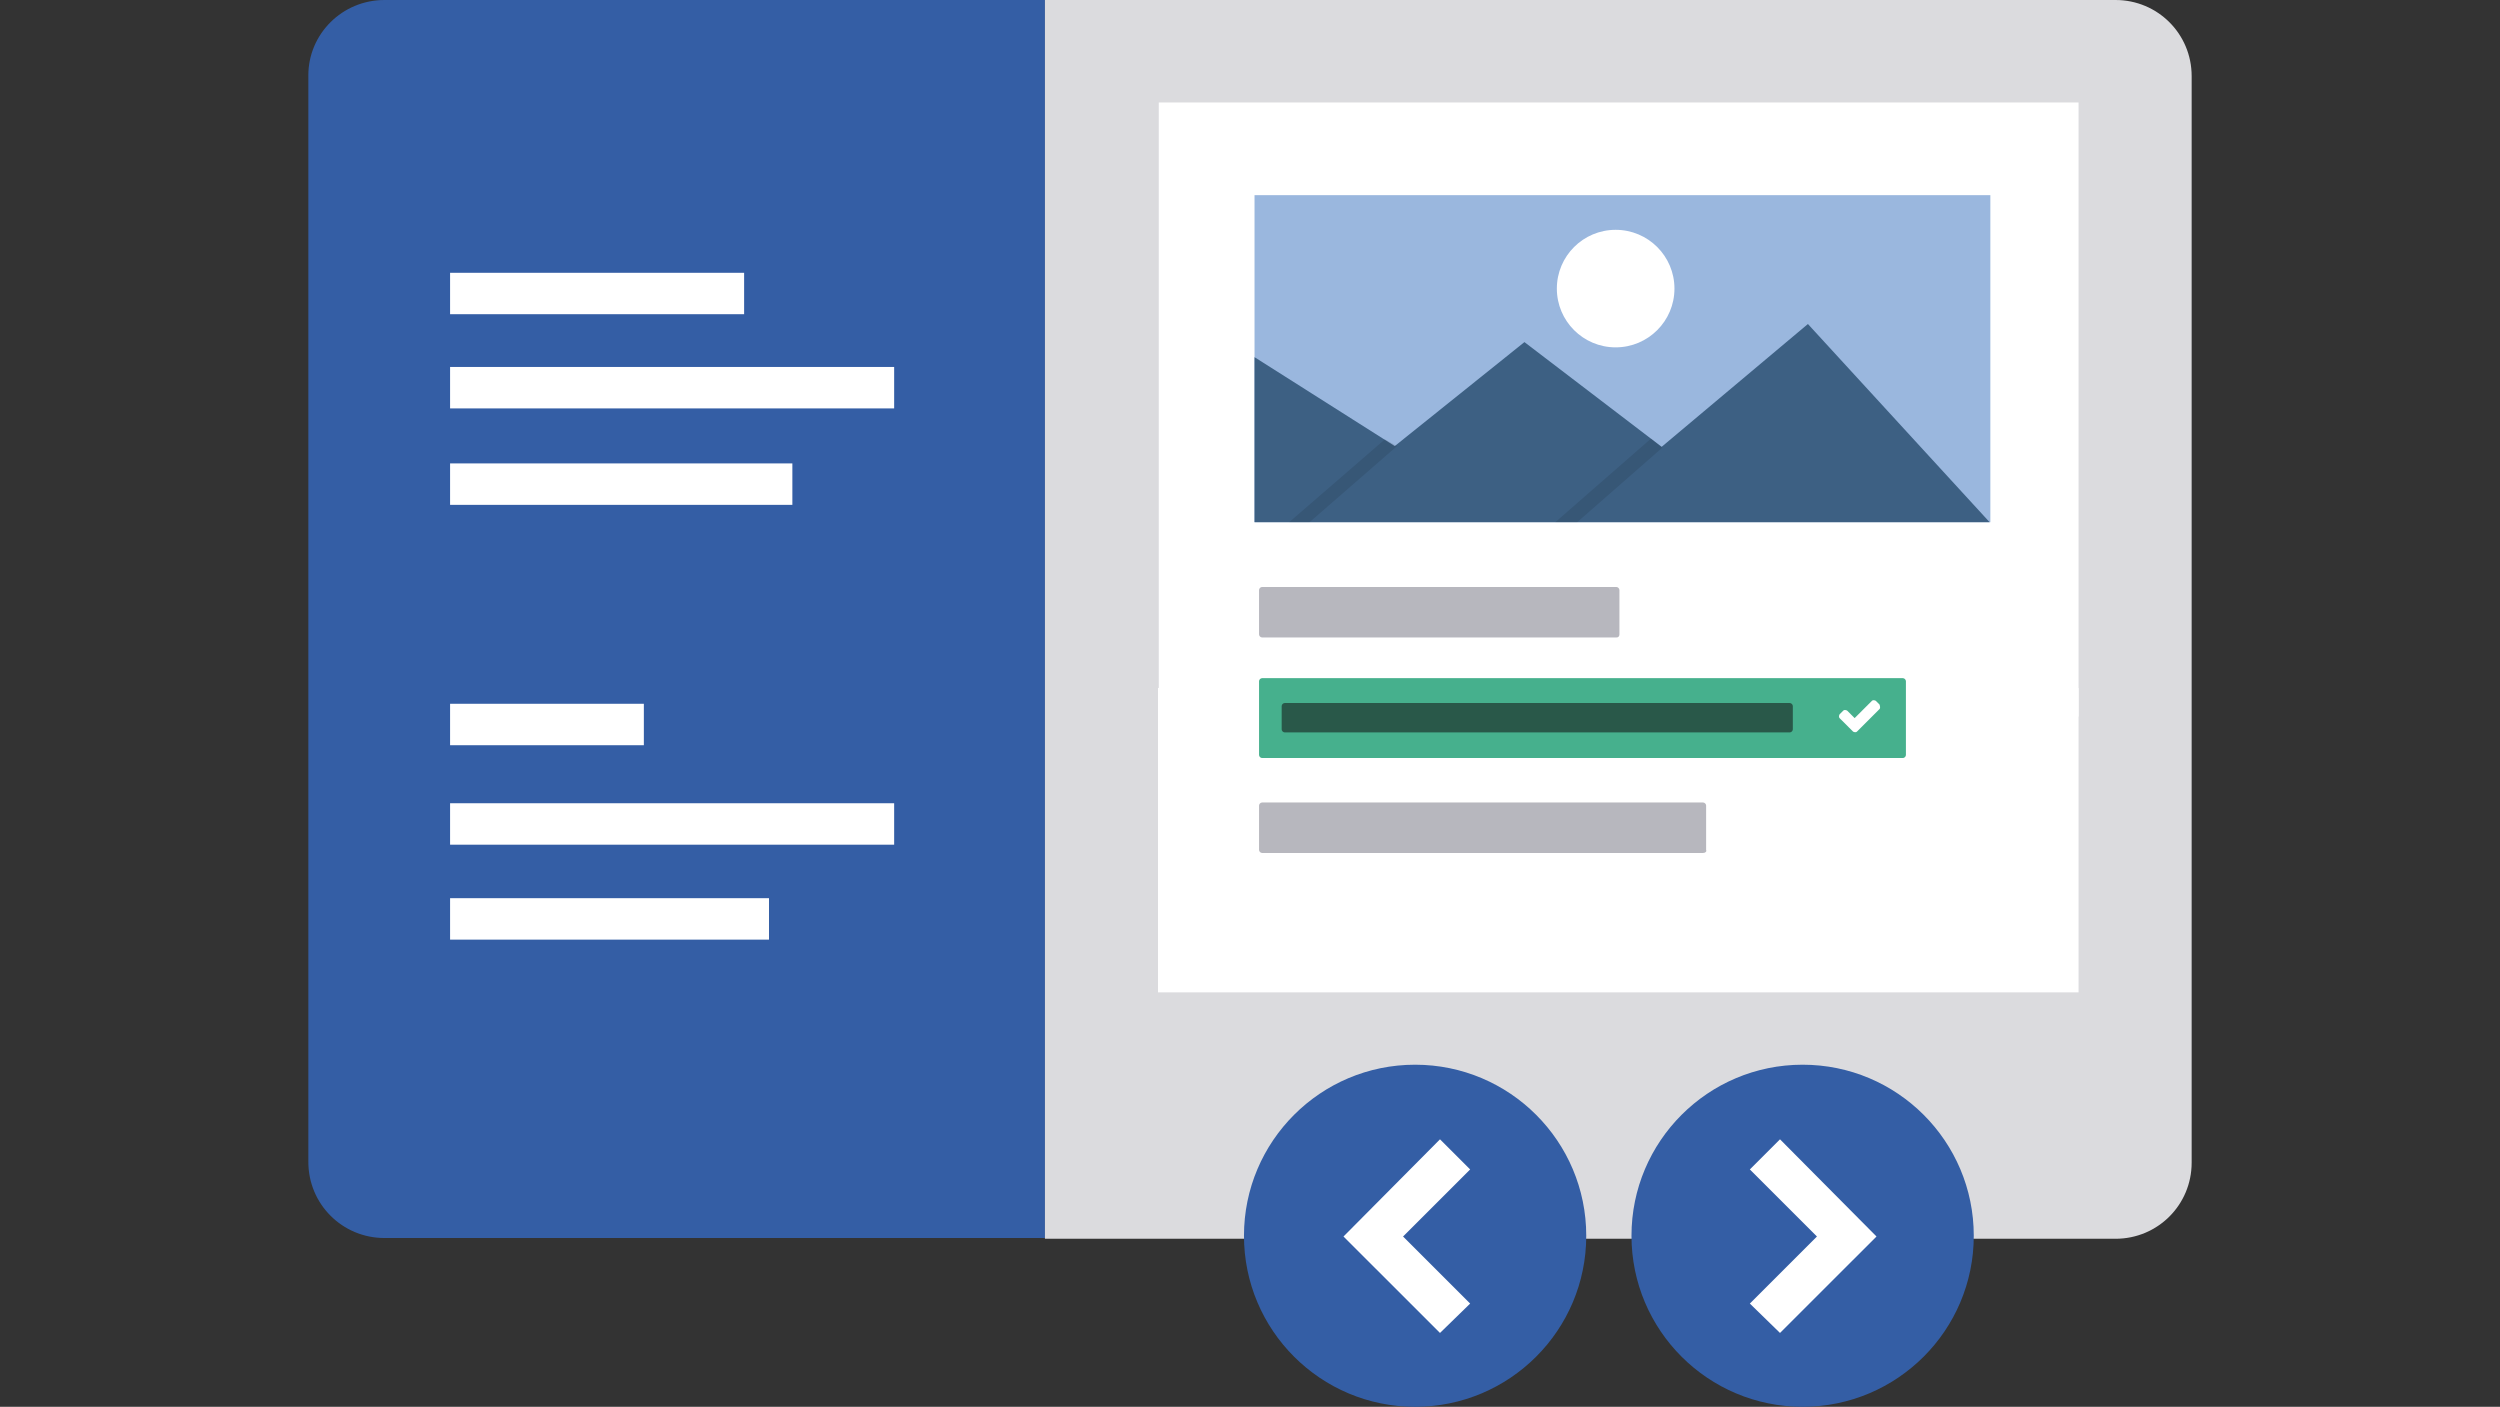 <svg enable-background="new 0 0 853 480" height="480" viewBox="0 0 853 480" width="853" xmlns="http://www.w3.org/2000/svg"><rect x="0" y="0" width="853" height="480" fill="#333333" stroke="none"/><path d="m105.208 25.711v370.733c0 14.396 11.574 25.966 25.979 25.966h225.343v-422.41h-225.342c-14.406 0-25.98 11.57-25.98 25.711z" fill="#345ea5"/><path d="m356.531 0h365.28c14.405 0 25.981 11.57 25.981 25.966v370.734c0 14.397-11.576 25.967-25.981 25.967h-365.28z" fill="#dbdbde"/><g fill="#fff"><path d="m153.569 93.069h100.324v14.141h-100.325z"/><path d="m153.569 125.207h151.515v14.142h-151.515z"/><path d="m153.569 158.115h116.787v14.141h-116.787z"/><path d="m153.569 240.129h66.111v14.141h-66.111z"/><path d="m153.569 274.066h151.515v14.141h-151.515z"/><path d="m153.569 306.46h108.812v14.141h-108.812z"/><path d="m395.374 34.966h313.832v209.533h-313.832z"/><path d="m395.115 234.73h314.089v103.868h-314.089z"/></g><path d="m428.044 66.588h251.064v111.58h-251.064z" fill="#9ab7de"/><ellipse cx="551.261" cy="98.468" fill="#fff" rx="20.064" ry="20.053"/><path d="m428.044 178.168h250.808l-61.995-67.617-49.905 41.908-46.816-35.736-44.245 35.479-47.846-30.338v56.304z" fill="#3d6083"/><path d="m538.142 178.168 29.068-25.452-3.859-3.086-32.668 28.538z" fill="#030403" opacity=".1"/><path d="m446.821 178.168 29.841-25.966-4.115-2.312-32.67 28.279z" fill="#030403" opacity=".1"/><path d="m551.518 217.505h-120.903c-.513 0-1.027-.515-1.027-1.028v-15.17c0-.514.515-1.027 1.027-1.027h120.903c.515 0 1.03.515 1.03 1.027v15.17c0 .513-.258 1.028-1.03 1.028z" fill="#b7b7be"/><path d="m581.102 291.034h-150.487c-.513 0-1.027-.515-1.027-1.028v-15.169c0-.515.515-1.027 1.027-1.027h150.487c.514 0 1.027.514 1.027 1.027v15.169c.258.515-.258 1.028-1.027 1.028z" fill="#b7b7be"/><path d="m649.27 258.639h-218.655c-.514 0-1.028-.514-1.028-1.027v-25.195c0-.515.515-1.029 1.028-1.029h218.655c.514 0 1.028.515 1.028 1.029v25.195c0 .514-.516 1.027-1.028 1.027z" fill="#46b08d"/><path d="m610.683 249.898h-172.35c-.516 0-1.029-.515-1.029-1.027v-7.972c0-.513.514-1.028 1.029-1.028h172.35c.515 0 1.029.516 1.029 1.028v7.972c0 .514-.514 1.027-1.029 1.027z" fill="#295849"/><path d="m641.295 241.93-6.433 6.428-1.285 1.285c-.258.256-.771.256-1.285 0l-1.287-1.285-3.345-3.342c-.257-.26-.257-.771 0-1.286l1.287-1.286c.257-.257.771-.257 1.285 0l2.573 2.572 5.916-5.914c.257-.258.771-.258 1.285 0l1.287 1.285c.259.77.259 1.285.002 1.543z" fill="#fff"/><ellipse cx="482.836" cy="421.639" fill="#345ea5" rx="58.393" ry="58.361"/><path d="m615.057 363.278c32.25 0 58.393 26.13 58.393 58.362 0 32.229-26.143 58.358-58.393 58.358-32.251 0-58.395-26.129-58.395-58.358 0-32.232 26.144-58.362 58.395-58.362z" fill="#345ea5"/><g fill="#fff"><path d="m501.614 399.016-10.289-10.284-32.927 33.166 32.927 32.906 10.289-10.025-22.894-22.881z"/><path d="m597.049 444.778 10.288 10.026 32.928-32.908-32.928-33.165-10.288 10.284 22.894 22.881z"/></g></svg>